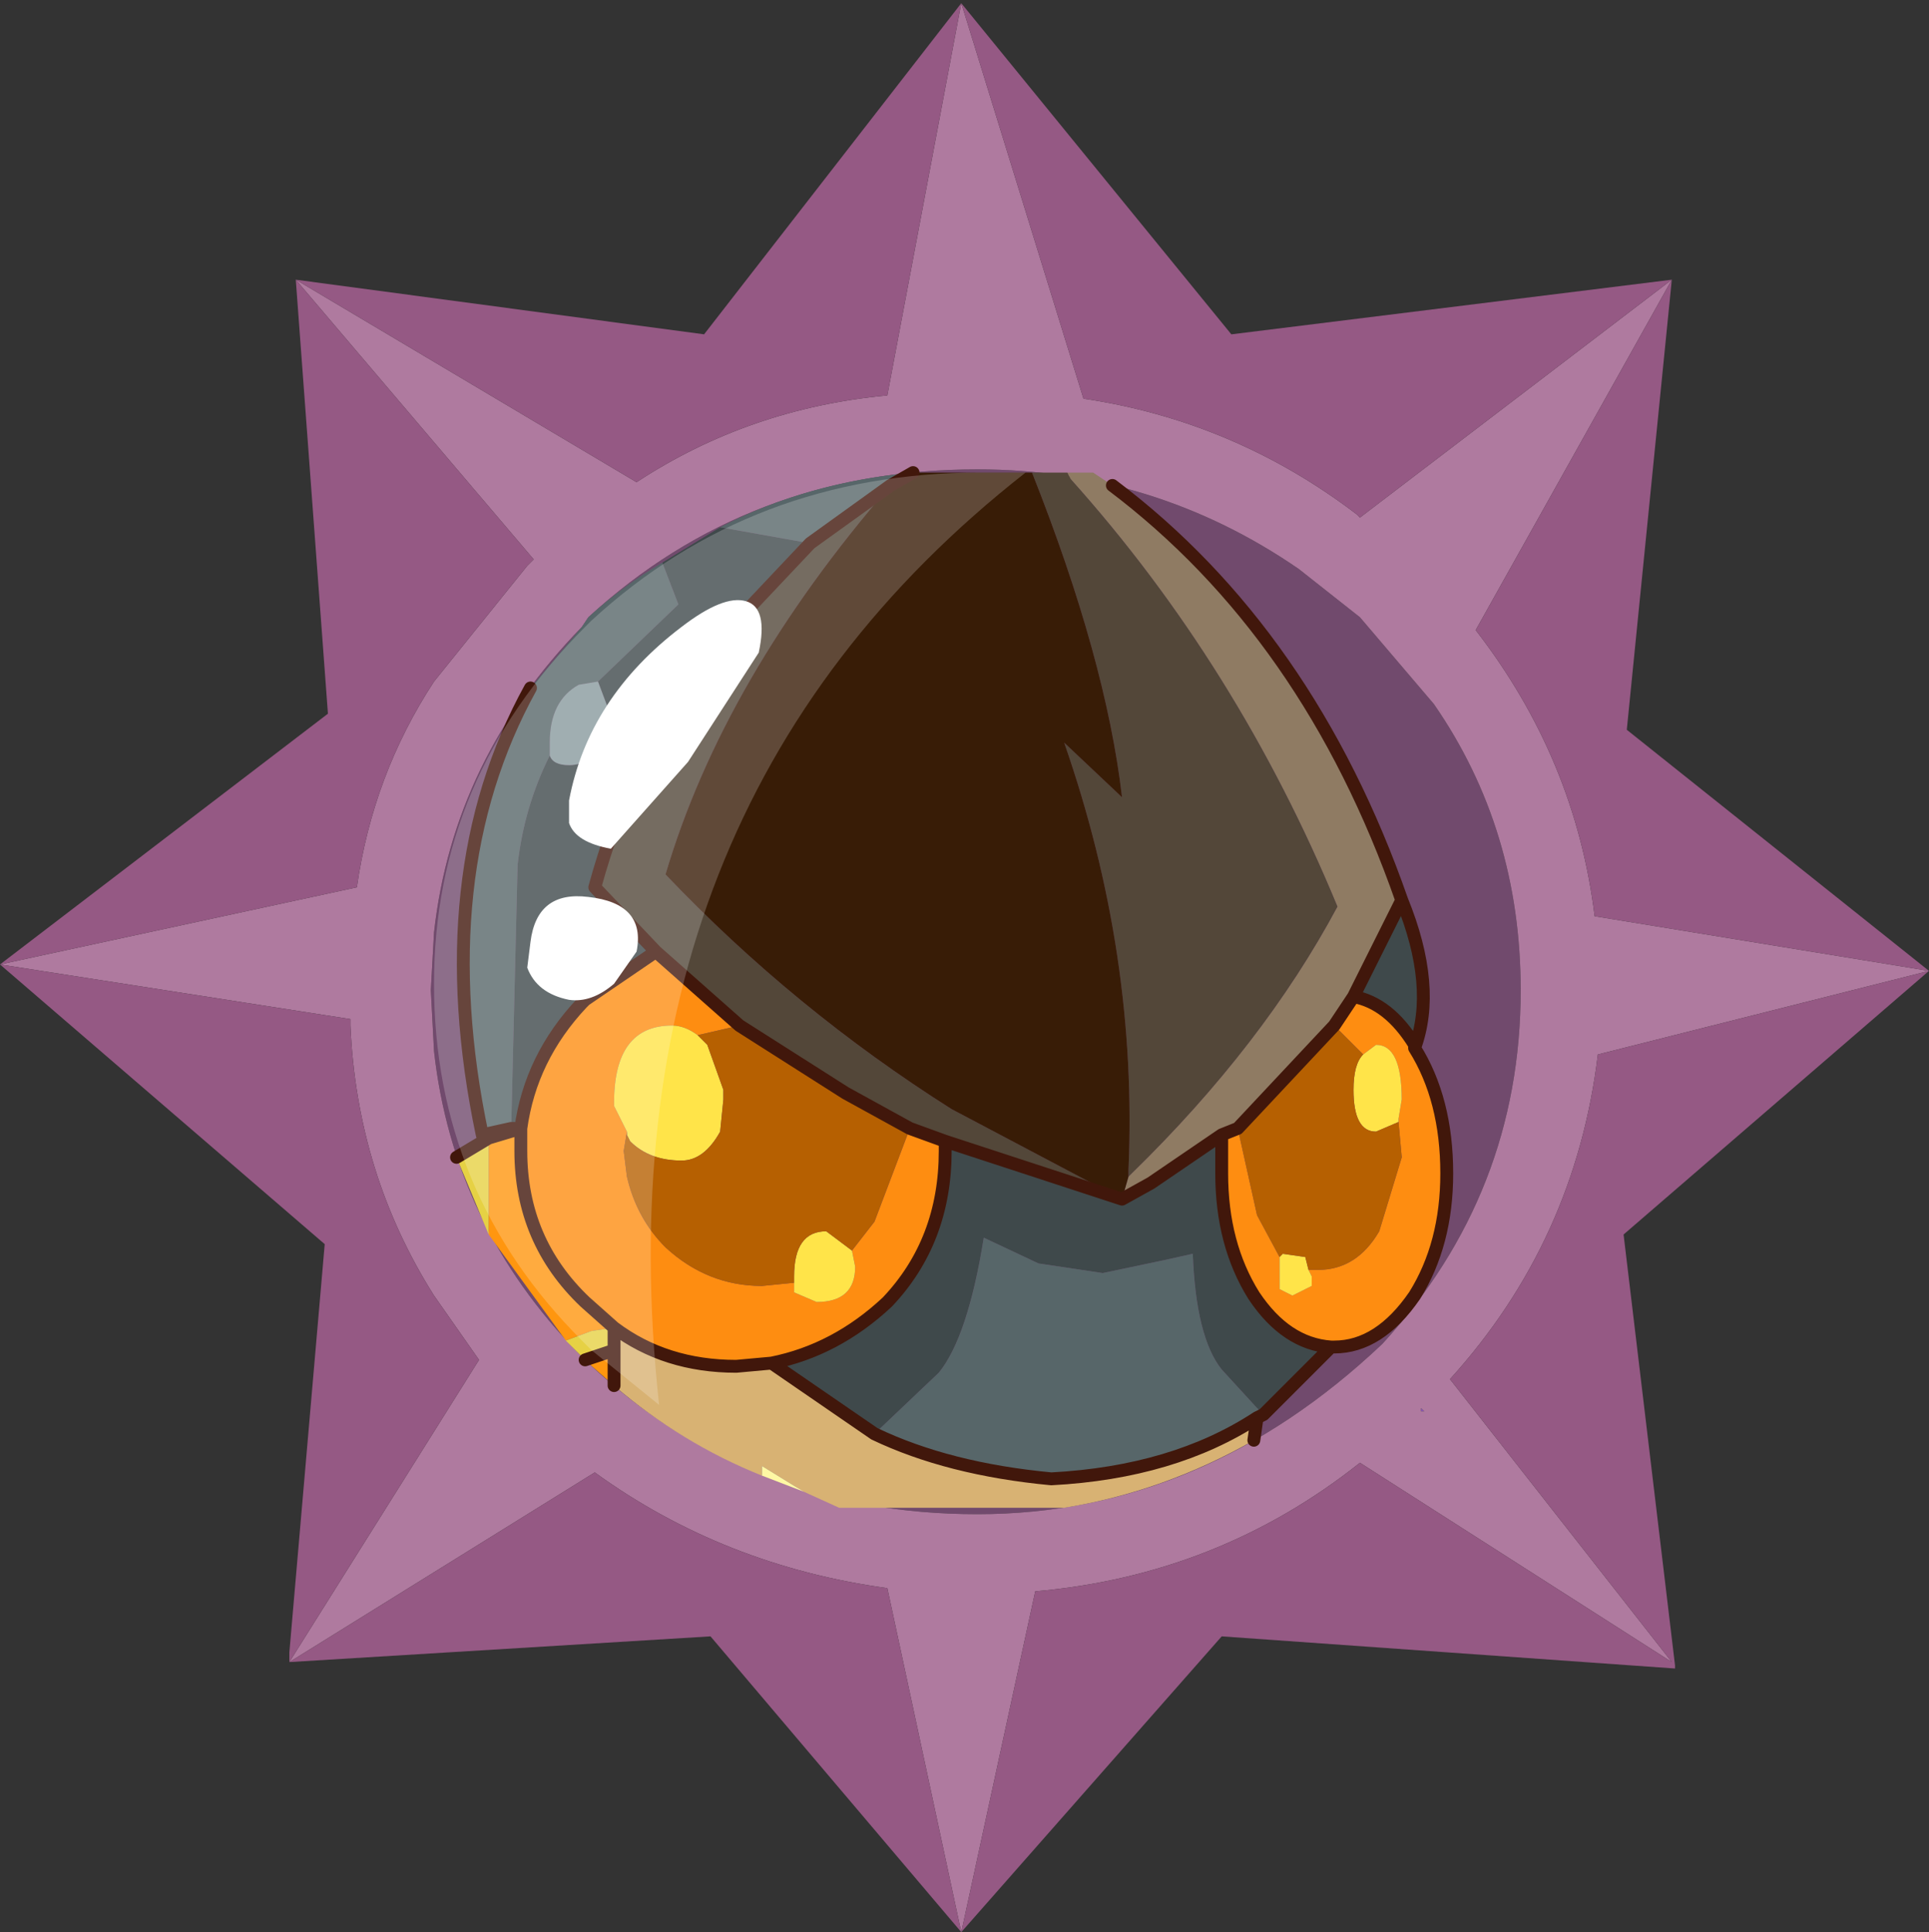<?xml version="1.0" encoding="UTF-8" standalone="no"?>
<svg xmlns:ffdec="https://www.free-decompiler.com/flash" xmlns:xlink="http://www.w3.org/1999/xlink" ffdec:objectType="frame" height="30.05px" width="30.0px" xmlns="http://www.w3.org/2000/svg">
  <rect width="100%" height="100%" fill="#333333" stroke="none"/>
  <g transform="matrix(1.0, 0.0, 0.0, 1.0, 0.0, 0.0)">
    <use ffdec:characterId="1" height="30.0" transform="matrix(1.0, 0.0, 0.0, 1.0, 0.0, 0.0)" width="30.0" xlink:href="#shape0"/>
    <use ffdec:characterId="3" height="30.0" transform="matrix(1.0, 0.0, 0.0, 1.0, 0.0, 0.05)" width="30.0" xlink:href="#sprite0"/>
  </g>
  <defs>
    <g id="shape0" transform="matrix(1.0, 0.0, 0.0, 1.0, 0.0, 0.0)">
      <path d="M0.0 0.0 L30.0 0.0 30.0 30.0 0.0 30.0 0.0 0.0" fill="#33cc66" fill-opacity="0.0" fill-rule="evenodd" stroke="none"/>
    </g>
    <g id="sprite0" transform="matrix(1.0, 0.0, 0.0, 1.0, 0.0, 0.0)">
      <use ffdec:characterId="2" height="30.0" transform="matrix(1.0, 0.0, 0.0, 1.0, 0.0, 0.0)" width="30.0" xlink:href="#shape1"/>
    </g>
    <g id="shape1" transform="matrix(1.0, 0.0, 0.0, 1.0, 0.0, 0.0)">
      <path d="M22.1 21.85 L22.15 21.9 22.1 21.9 22.1 21.85" fill="url(#gradient0)" fill-rule="evenodd" stroke="none"/>
      <path d="M21.15 9.55 L22.3 10.9 Q23.65 12.85 23.65 15.35 23.65 18.5 21.5 20.85 18.7 23.5 15.2 23.5 11.65 23.5 9.15 21.15 L9.0 21.0 Q7.05 19.0 6.75 16.3 L6.7 15.35 6.75 14.45 Q7.05 11.75 9.05 9.7 L9.15 9.55 Q11.65 7.25 15.2 7.25 17.95 7.25 20.2 8.8 L21.15 9.55" fill="#714a6d" fill-rule="evenodd" stroke="none"/>
      <path d="M21.1 7.95 L21.15 8.0 26.0 4.3 22.95 9.75 Q24.5 11.75 24.8 14.2 L30.0 15.05 24.85 16.35 Q24.5 19.25 22.55 21.4 L26.0 25.8 21.15 22.7 Q18.95 24.45 16.1 24.7 L14.95 30.0 13.8 24.65 Q11.25 24.3 9.25 22.85 L4.5 25.8 7.45 21.1 6.75 20.1 Q5.55 18.2 5.45 15.9 L5.45 15.8 0.0 14.95 5.55 13.75 Q5.8 12.0 6.75 10.55 L8.2 8.75 8.3 8.65 4.6 4.3 9.9 7.45 Q11.65 6.3 13.8 6.1 L14.95 0.0 16.85 6.15 Q19.2 6.5 21.1 7.95 M21.15 9.55 L20.2 8.8 Q17.95 7.25 15.2 7.25 11.65 7.25 9.15 9.55 L9.05 9.7 Q7.05 11.75 6.75 14.45 L6.7 15.35 6.75 16.3 Q7.05 19.0 9.0 21.0 L9.15 21.15 Q11.65 23.5 15.2 23.5 18.7 23.5 21.5 20.85 23.65 18.5 23.65 15.35 23.65 12.85 22.3 10.9 L21.15 9.55 M22.1 21.85 L22.1 21.9 22.15 21.9 22.1 21.85" fill="#af7a9f" fill-rule="evenodd" stroke="none"/>
      <path d="M21.1 7.95 Q19.2 6.5 16.85 6.15 L14.95 0.0 13.8 6.1 Q11.65 6.3 9.9 7.45 L4.6 4.3 8.3 8.65 8.2 8.75 6.75 10.55 Q5.8 12.0 5.55 13.75 L0.0 14.95 5.45 15.8 5.45 15.9 Q5.55 18.2 6.75 20.1 L7.45 21.1 4.5 25.8 9.25 22.85 Q11.25 24.3 13.8 24.65 L14.95 30.0 16.1 24.7 Q18.95 24.45 21.15 22.7 L26.0 25.8 22.55 21.4 Q24.5 19.25 24.85 16.35 L30.0 15.05 24.8 14.2 Q24.5 11.75 22.95 9.75 L26.0 4.3 21.15 8.0 21.1 7.95 M25.3 11.3 L30.0 15.05 25.25 19.15 26.05 25.85 26.05 25.9 19.0 25.4 14.95 30.0 11.05 25.4 4.5 25.8 4.5 25.65 5.05 19.3 0.0 14.95 5.1 11.05 4.6 4.3 10.95 5.15 14.95 0.0 19.15 5.15 26.0 4.3 25.3 11.3" fill="#955984" fill-rule="evenodd" stroke="none"/>
      <path d="M21.8 13.95 L21.05 15.45 20.75 15.9 19.25 17.5 19.0 17.6 17.9 18.35 17.45 18.6 17.55 18.25 17.6 18.2 Q19.65 16.2 20.8 14.05 19.25 10.3 16.65 7.4 L16.6 7.3 17.0 7.3 17.3 7.5 Q20.35 9.8 21.8 13.95" fill="#8f7b63" fill-rule="evenodd" stroke="none"/>
      <path d="M19.0 17.6 L19.25 17.5 19.55 18.85 19.9 19.5 19.9 19.75 19.9 20.0 20.1 20.1 20.4 19.95 20.4 19.8 20.35 19.7 20.5 19.7 Q21.1 19.7 21.45 19.1 L21.8 17.95 21.75 17.4 21.75 17.35 21.8 17.05 Q21.8 16.2 21.4 16.2 L21.2 16.35 20.75 15.9 21.05 15.45 Q21.6 15.55 22.0 16.2 L22.0 16.25 Q22.5 17.05 22.5 18.2 22.5 19.3 22.0 20.1 21.45 20.9 20.75 20.9 L20.7 20.9 Q20.0 20.85 19.5 20.1 19.0 19.3 19.0 18.2 L19.0 17.6 M8.1 17.5 Q8.25 16.4 9.05 15.55 L9.1 15.5 10.2 14.75 11.5 15.9 10.85 16.05 Q10.65 15.9 10.45 15.9 9.55 15.9 9.55 17.1 L9.55 17.15 9.75 17.55 9.7 17.85 9.75 18.25 Q9.9 18.9 10.35 19.35 11.0 19.95 11.85 19.95 L12.35 19.9 12.35 20.05 12.7 20.2 Q13.3 20.2 13.3 19.65 L13.25 19.4 13.6 18.95 14.15 17.5 14.7 17.7 14.7 17.85 Q14.7 19.25 13.8 20.2 13.0 20.95 12.0 21.15 L11.45 21.2 Q10.35 21.2 9.55 20.6 L9.1 20.2 Q8.1 19.25 8.1 17.85 L8.1 17.5" fill="#fe8d11" fill-rule="evenodd" stroke="none"/>
      <path d="M21.05 15.45 L21.8 13.95 Q22.35 15.3 22.0 16.25 L22.0 16.2 Q21.6 15.55 21.05 15.45 M17.45 18.6 L17.9 18.35 19.0 17.6 19.0 18.2 Q19.0 19.3 19.5 20.1 20.0 20.85 20.7 20.9 L19.65 21.95 19.55 21.85 19.0 21.25 Q18.6 20.75 18.55 19.45 L18.1 19.55 17.15 19.75 16.15 19.6 15.3 19.2 Q15.05 20.75 14.6 21.3 L13.6 22.25 12.0 21.15 Q13.0 20.95 13.8 20.2 14.7 19.25 14.7 17.85 L14.7 17.7 17.45 18.6 M10.3 8.7 L11.2 8.15 12.6 8.4 10.9 10.2 Q9.8 11.75 9.25 13.75 L10.2 14.75 9.1 15.5 9.05 15.55 Q8.25 16.4 8.1 17.5 L7.95 17.5 8.05 13.4 Q8.15 12.5 8.55 11.7 8.6 11.85 8.85 11.85 9.2 11.85 9.4 11.45 L9.45 10.95 9.3 10.55 10.55 9.35 10.3 8.7" fill="#3f494b" fill-rule="evenodd" stroke="none"/>
      <path d="M21.75 17.4 L21.4 17.55 Q21.05 17.55 21.05 16.9 21.05 16.5 21.2 16.35 L21.4 16.2 Q21.8 16.2 21.8 17.05 L21.75 17.35 21.75 17.4 M20.35 19.7 L20.4 19.8 20.4 19.95 20.1 20.1 19.9 20.0 19.9 19.75 19.9 19.5 19.95 19.45 20.3 19.5 20.35 19.7 M10.85 16.05 L11.0 16.2 11.25 16.9 11.25 17.05 11.2 17.55 Q10.95 18.0 10.6 18.0 10.1 18.0 9.8 17.7 L9.75 17.6 9.75 17.55 9.55 17.15 9.55 17.1 Q9.55 15.9 10.45 15.9 10.65 15.9 10.85 16.05 M12.35 19.9 L12.35 19.8 Q12.35 19.1 12.85 19.1 L13.25 19.4 13.3 19.65 Q13.3 20.2 12.7 20.2 L12.35 20.05 12.35 19.9" fill="#ffe449" fill-rule="evenodd" stroke="none"/>
      <path d="M19.25 17.5 L20.75 15.9 21.2 16.35 Q21.05 16.5 21.05 16.9 21.05 17.55 21.4 17.55 L21.75 17.4 21.8 17.95 21.45 19.1 Q21.1 19.7 20.5 19.7 L20.35 19.7 20.3 19.5 19.95 19.45 19.9 19.5 19.55 18.85 19.25 17.5 M9.75 17.55 L9.75 17.6 9.8 17.7 Q10.1 18.0 10.6 18.0 10.95 18.0 11.2 17.55 L11.25 17.05 11.25 16.9 11.0 16.2 10.85 16.05 11.5 15.9 13.15 16.95 14.15 17.5 13.6 18.95 13.25 19.4 12.85 19.1 Q12.35 19.1 12.35 19.8 L12.35 19.9 11.85 19.95 Q11.0 19.95 10.35 19.35 9.9 18.9 9.75 18.25 L9.7 17.85 9.75 17.55" fill="#b66001" fill-rule="evenodd" stroke="none"/>
      <path d="M16.6 7.3 L16.65 7.4 Q19.25 10.3 20.8 14.05 19.65 16.2 17.6 18.2 L17.55 18.25 17.55 18.15 Q17.7 14.8 16.55 11.5 L17.45 12.35 Q17.2 10.2 16.05 7.3 L16.6 7.3 M10.2 14.75 L9.25 13.75 Q9.8 11.75 10.9 10.2 L12.6 8.4 13.85 7.5 Q11.25 10.5 10.35 13.55 12.35 15.65 14.8 17.2 L17.45 18.6 14.7 17.7 14.15 17.5 13.15 16.95 11.5 15.9 10.2 14.75" fill="#534739" fill-rule="evenodd" stroke="none"/>
      <path d="M17.55 18.25 L17.45 18.6 14.8 17.2 Q12.35 15.65 10.35 13.55 11.25 10.5 13.85 7.5 L14.2 7.3 16.05 7.3 Q17.2 10.2 17.45 12.35 L16.55 11.5 Q17.7 14.8 17.55 18.15 L17.55 18.25" fill="#381c06" fill-rule="evenodd" stroke="none"/>
      <path d="M10.3 8.7 L10.55 9.35 9.3 10.55 9.0 10.6 Q8.55 10.85 8.55 11.5 L8.55 11.7 Q8.15 12.5 8.05 13.4 L7.95 17.5 7.5 17.6 Q6.65 13.55 8.25 10.65 L9.05 9.7 9.15 9.55 Q9.7 9.05 10.3 8.7 M12.6 8.4 L11.2 8.15 Q12.55 7.45 14.2 7.3 L13.85 7.5 12.6 8.4 M13.6 22.25 L14.6 21.3 Q15.05 20.75 15.3 19.2 L16.15 19.6 17.15 19.75 18.1 19.55 18.55 19.45 Q18.6 20.75 19.0 21.25 L19.55 21.85 19.65 21.95 19.55 22.0 Q18.25 22.85 16.35 22.95 14.75 22.8 13.6 22.25" fill="#576669" fill-rule="evenodd" stroke="none"/>
      <path d="M9.3 10.55 L9.45 10.95 9.4 11.45 Q9.2 11.85 8.85 11.85 8.6 11.85 8.55 11.7 L8.55 11.5 Q8.55 10.85 9.0 10.6 L9.3 10.55" fill="#889a9d" fill-rule="evenodd" stroke="none"/>
      <path d="M7.6 17.65 L8.1 17.5 8.1 17.85 Q8.1 19.25 9.1 20.2 L9.55 20.6 9.2 20.65 8.8 20.8 7.6 19.15 7.6 18.85 7.6 17.75 7.6 17.65 M9.55 21.5 L9.15 21.15 9.1 21.1 9.55 20.95 9.55 21.5" fill="#ff960f" fill-rule="evenodd" stroke="none"/>
      <path d="M7.6 17.65 L7.6 17.75 7.6 18.85 7.6 19.15 7.1 17.95 7.6 17.65 M8.8 20.8 L9.2 20.65 9.55 20.6 9.55 20.95 9.1 21.1 9.0 21.0 8.8 20.8" fill="#e6d144" fill-rule="evenodd" stroke="none"/>
      <path d="M12.0 21.15 L13.6 22.25 Q14.75 22.8 16.35 22.95 18.25 22.85 19.55 22.0 L19.5 22.35 Q18.1 23.15 16.55 23.4 L13.05 23.4 12.5 23.15 11.85 22.75 11.85 22.9 Q10.6 22.4 9.55 21.5 L9.55 20.95 9.55 20.6 Q10.35 21.2 11.45 21.2 L12.0 21.15" fill="#d8b273" fill-rule="evenodd" stroke="none"/>
      <path d="M12.5 23.15 L11.85 22.9 11.85 22.75 12.5 23.15" fill="#fef8a4" fill-rule="evenodd" stroke="none"/>
      <path d="M21.05 15.45 L21.8 13.95 Q20.35 9.8 17.3 7.5 M17.45 18.6 L17.9 18.35 19.0 17.6 19.25 17.5 20.75 15.9 21.05 15.45 Q21.6 15.55 22.0 16.2 L22.0 16.25 Q22.35 15.3 21.8 13.95 M20.7 20.9 L20.75 20.9 Q21.45 20.9 22.0 20.1 22.5 19.3 22.5 18.2 22.5 17.05 22.0 16.25 M7.95 17.5 L8.1 17.5 Q8.25 16.4 9.05 15.55 L9.1 15.5 10.2 14.75 9.25 13.75 Q9.8 11.75 10.9 10.2 L12.6 8.4 13.85 7.5 14.2 7.3 M17.45 18.6 L14.7 17.7 14.7 17.85 Q14.7 19.25 13.8 20.2 13.0 20.95 12.0 21.15 L13.6 22.25 Q14.75 22.8 16.35 22.95 18.25 22.85 19.55 22.0 L19.65 21.95 20.7 20.9 Q20.0 20.85 19.5 20.1 19.0 19.3 19.0 18.2 L19.0 17.6 M8.25 10.65 Q6.65 13.55 7.5 17.6 L7.95 17.5 M8.1 17.5 L7.6 17.65 7.1 17.95 M9.55 20.6 L9.1 20.2 Q8.1 19.25 8.1 17.85 L8.1 17.5 M14.15 17.5 L13.15 16.95 11.5 15.9 10.2 14.75 M9.55 21.5 L9.55 20.95 9.1 21.1 M9.55 20.95 L9.55 20.6 Q10.35 21.2 11.45 21.2 L12.0 21.15 M14.15 17.5 L14.7 17.7 M19.5 22.35 L19.55 22.0" fill="none" stroke="#41170b" stroke-linecap="round" stroke-linejoin="round" stroke-width="0.2"/>
      <path d="M9.1 9.7 L9.2 9.6 Q11.7 7.3 15.25 7.3 L15.95 7.3 Q9.25 12.55 10.25 21.8 L9.2 20.95 9.05 20.8 Q6.75 18.5 6.75 15.25 6.75 12.05 9.1 9.7" fill="#ffffff" fill-opacity="0.2" fill-rule="evenodd" stroke="none"/>
      <path d="M11.6 9.3 Q11.95 9.4 11.8 10.1 L10.7 11.8 9.5 13.15 Q8.95 13.05 8.85 12.75 L8.85 12.4 Q9.15 10.8 10.6 9.7 11.25 9.2 11.6 9.3 M9.9 14.75 L9.55 15.25 Q9.2 15.55 8.85 15.5 8.35 15.4 8.2 15.0 L8.25 14.6 Q8.35 13.8 9.15 13.9 10.05 14.0 9.9 14.75" fill="#ffffff" fill-rule="evenodd" stroke="none"/>
    </g>
    <linearGradient gradientTransform="matrix(0.007, 0.0, 0.0, 0.005, 20.5, 25.9)" gradientUnits="userSpaceOnUse" id="gradient0" spreadMethod="pad" x1="-819.2" x2="819.2">
      <stop offset="0.0" stop-color="#65298e"/>
      <stop offset="1.0" stop-color="#9a6cc5"/>
    </linearGradient>
  </defs>
</svg>
